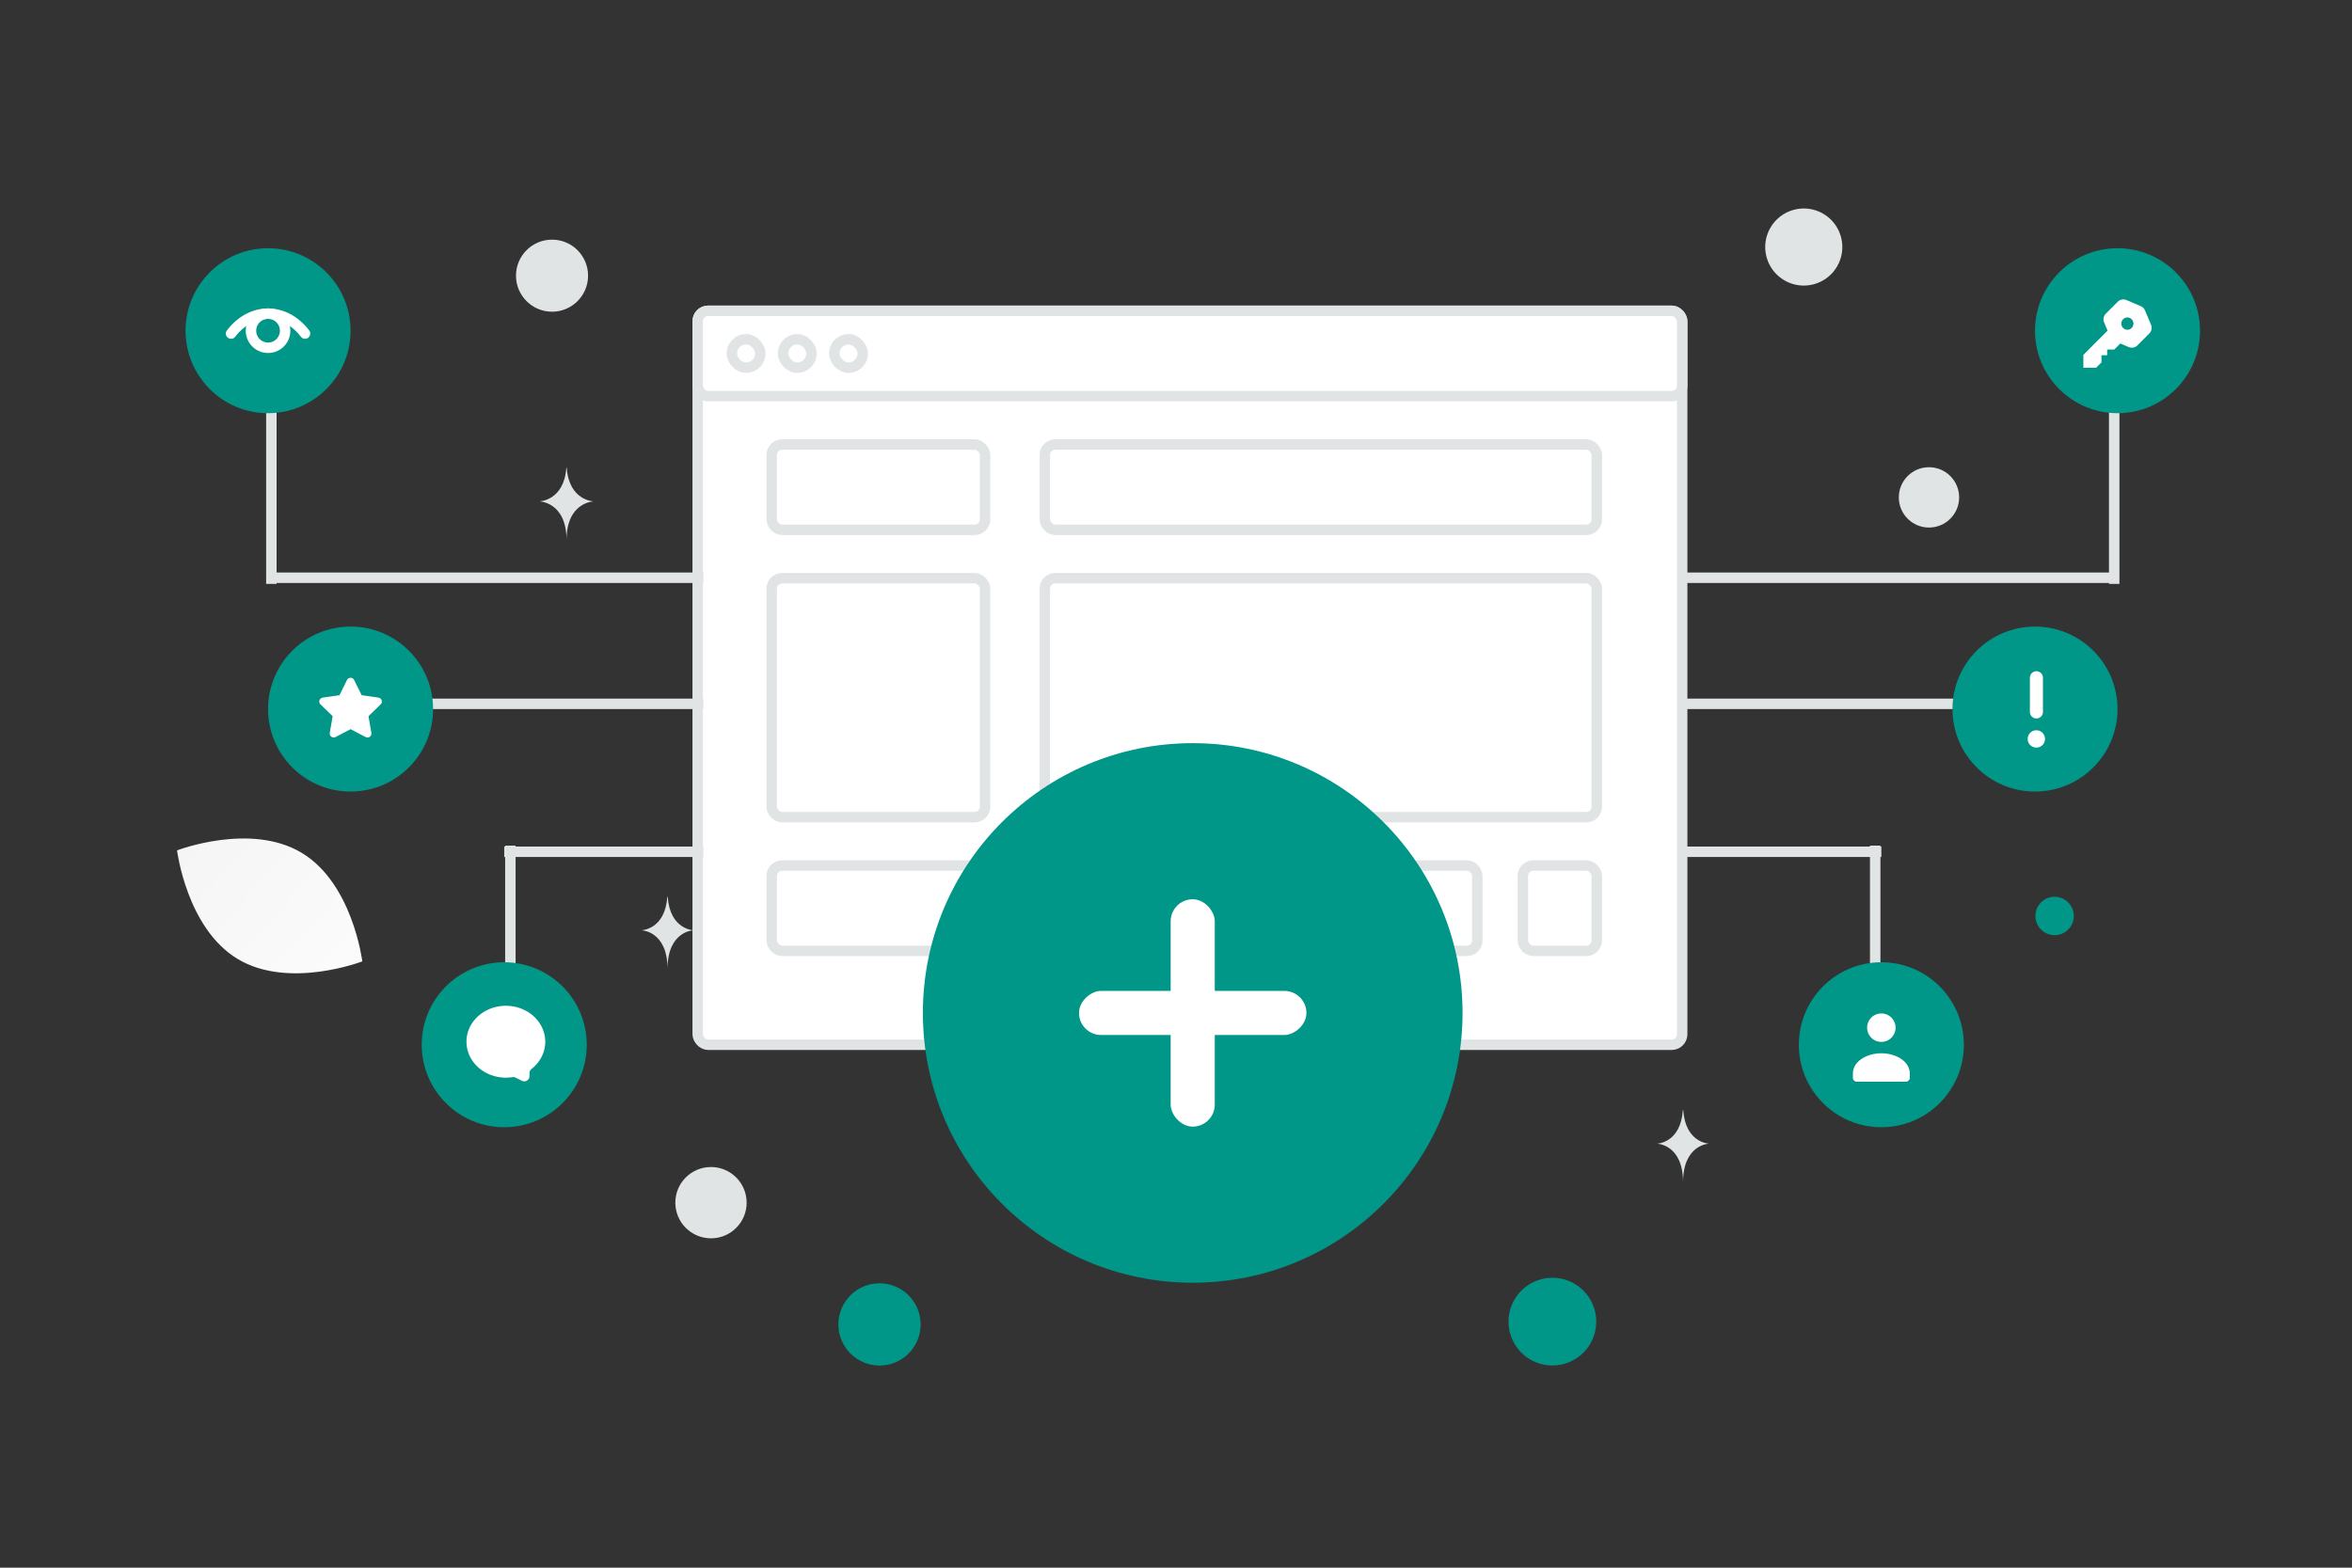 <svg width="900" height="600" viewBox="0 0 900 600" fill="none" xmlns="http://www.w3.org/2000/svg"><rect x="0" y="0" width="900" height="600" fill="#333333" stroke="none"/><path fill="transparent" d="M0 0h900v600H0z"/><path d="M90.992 367.057c19.571 11.73 47.649.887 47.649.887s-3.671-29.857-23.254-41.573c-19.57-11.73-47.637-.9-47.637-.9s3.672 29.856 23.242 41.586z" fill="url(#a)"/><circle cx="594.022" cy="505.827" r="16.791" transform="rotate(180 594.022 505.827)" fill="#009688"/><circle r="15.742" transform="matrix(-1 0 0 1 336.546 506.897)" fill="#009688"/><circle r="7.346" transform="matrix(-1 0 0 1 786.195 350.568)" fill="#009688"/><circle r="9.445" transform="scale(1 -1) rotate(60 498.934 151.59)" fill="#E1E4E5"/><circle r="13.643" transform="matrix(-1 0 0 1 272.061 460.297)" fill="#E1E4E5"/><circle r="11.544" transform="matrix(-1 0 0 1 738.132 190.362)" fill="#E1E4E5"/><circle r="10.366" transform="scale(1 -1) rotate(-75 42.924 -551.638)" fill="#E1E4E5"/><circle r="13.79" transform="matrix(-1 0 0 1 211.238 105.508)" fill="#E1E4E5"/><circle r="14.756" transform="scale(1 -1) rotate(-75 283.503 -497.03)" fill="#E1E4E5"/><path d="M216.707 179.014h.151c.895 12.679 10.324 12.874 10.324 12.874s-10.398.203-10.398 14.853c0-14.65-10.397-14.853-10.397-14.853s9.425-.195 10.32-12.874zm38.646 164.188h.145c.859 12.641 9.912 12.836 9.912 12.836s-9.983.202-9.983 14.809c0-14.607-9.983-14.809-9.983-14.809s9.05-.195 9.909-12.836zm388.598 81.677h.145c.859 12.642 9.912 12.836 9.912 12.836s-9.983.203-9.983 14.809c0-14.606-9.982-14.809-9.982-14.809s9.049-.194 9.908-12.836z" fill="#E1E4E5"/><rect x="266.978" y="118.953" width="376.713" height="280.902" rx="4" fill="#fff" stroke="#E1E4E5" stroke-width="4"/><rect x="266.978" y="118.953" width="376.713" height="32.663" rx="4" fill="#fff" stroke="#E1E4E5" stroke-width="4"/><rect x="280.043" y="129.84" width="10.888" height="10.888" rx="5.444" fill="#fff" stroke="#E1E4E5" stroke-width="4"/><rect x="299.641" y="129.84" width="10.888" height="10.888" rx="5.444" fill="#fff" stroke="#E1E4E5" stroke-width="4"/><rect x="319.239" y="129.84" width="10.888" height="10.888" rx="5.444" fill="#fff" stroke="#E1E4E5" stroke-width="4"/><rect x="295.286" y="170.125" width="81.657" height="32.663" rx="4" fill="#fff" stroke="#E1E4E5" stroke-width="4"/><rect x="399.807" y="170.125" width="211.221" height="32.663" rx="4" fill="#fff" stroke="#E1E4E5" stroke-width="4"/><rect x="295.286" y="331.262" width="81.657" height="32.663" rx="4" fill="#fff" stroke="#E1E4E5" stroke-width="4"/><rect x="399.807" y="331.262" width="28.308" height="32.663" rx="4" fill="#fff" stroke="#E1E4E5" stroke-width="4"/><rect x="445.535" y="331.262" width="28.308" height="32.663" rx="4" fill="#fff" stroke="#E1E4E5" stroke-width="4"/><rect x="491.263" y="331.262" width="28.308" height="32.663" rx="4" fill="#fff" stroke="#E1E4E5" stroke-width="4"/><rect x="536.992" y="331.262" width="28.308" height="32.663" rx="4" fill="#fff" stroke="#E1E4E5" stroke-width="4"/><rect x="582.72" y="331.262" width="28.308" height="32.663" rx="4" fill="#fff" stroke="#E1E4E5" stroke-width="4"/><rect x="295.286" y="221.297" width="81.657" height="91.456" rx="4" fill="#fff" stroke="#E1E4E5" stroke-width="4"/><rect x="399.807" y="221.297" width="211.221" height="91.456" rx="4" fill="#fff" stroke="#E1E4E5" stroke-width="4"/><path stroke="#E1E4E5" stroke-width="4" d="M192.942 325.996h76.213m450.749 0H643.69M145.036 269.38h124.119m498.655 0H643.691m-541.117-48.261h166.581m541.116 0H643.69M195.297 406.387v-82.746m522.252 82.746v-82.746M103.84 140.728v82.746M809.005 140.728v82.746"/><circle cx="102.574" cy="126.574" r="31.574" fill="#009688"/><path d="M88.42 127.663c7.817-10.162 20.491-10.162 28.308 0" stroke="#fff" stroke-width="4" stroke-linecap="round" stroke-linejoin="round"/><path d="M107.193 121.955a6.532 6.532 0 1 1-9.238 9.238 6.532 6.532 0 0 1 9.238-9.238" stroke="#fff" stroke-width="4" stroke-linecap="round" stroke-linejoin="round"/><circle r="31.574" transform="matrix(-1 0 0 1 810.272 126.574)" fill="#009688"/><circle cx="134.148" cy="271.38" r="31.574" fill="#009688"/><path fill-rule="evenodd" clip-rule="evenodd" d="m134.145 279.078 5.75 3.012c1.118.586 2.428-.36 2.213-1.603l-1.098-6.382 4.652-4.516c.906-.88.407-2.415-.846-2.595l-6.426-.931-2.875-5.811c-.558-1.131-2.175-1.131-2.737 0l-2.872 5.811-6.426.931c-1.252.18-1.751 1.715-.845 2.595l4.652 4.516-1.098 6.382c-.215 1.243 1.095 2.189 2.213 1.603l5.749-3.012h-.006z" fill="#fff"/><circle r="31.574" transform="matrix(-1 0 0 1 778.697 271.38)" fill="#009688"/><path d="M779.242 272.469v-13.065m-.003 22.591a.817.817 0 1 0 .007 1.633.817.817 0 0 0-.007-1.633" stroke="#fff" stroke-width="5" stroke-linecap="round" stroke-linejoin="round"/><circle cx="192.942" cy="399.854" r="31.574" fill="#009688"/><path fill-rule="evenodd" clip-rule="evenodd" d="M208.647 398.699c0 4.151-2.014 7.846-5.18 10.36-.517.411-.848 1.021-.848 1.681l-.001 1.127c-.001 1.484-1.561 2.452-2.891 1.791l-2.42-1.202a2.14 2.14 0 0 0-1.271-.186 16.38 16.38 0 0 1-2.465.187c-8.295 0-15.076-6.126-15.076-13.758 0-7.632 6.781-13.758 15.076-13.758 8.295 0 15.076 6.126 15.076 13.758z" fill="#fff"/><circle r="31.574" transform="matrix(-1 0 0 1 719.904 399.854)" fill="#009688"/><path fill-rule="evenodd" clip-rule="evenodd" d="M730.792 410.901v1.554c0 .857-.697 1.553-1.555 1.553h-18.665a1.554 1.554 0 0 1-1.555-1.553v-1.579c0-4.701 5.378-7.755 10.887-7.755s10.888 3.056 10.888 7.755m-7.038-21.404a5.444 5.444 0 1 1-7.7 7.699 5.444 5.444 0 0 1 7.7-7.699zm82.562-253.512v-2.18h2.719l2.309-2.314 3.187 1.357a3.07 3.07 0 0 0 3.378-.658l4.527-4.537a3.092 3.092 0 0 0 .657-3.386l-2.311-5.451a3.075 3.075 0 0 0-1.629-1.632l-5.439-2.316a3.07 3.07 0 0 0-3.378.659l-4.526 4.537a3.089 3.089 0 0 0-.656 3.385l1.319 3.112-9.266 9.287v4.905h4.894l2.04-2.044v-2.726h2.175v.002z" fill="#fff"/><path fill-rule="evenodd" clip-rule="evenodd" d="M814.074 121.495a2.36 2.36 0 0 0-2.352 2.363 2.354 2.354 0 0 0 2.363 2.351 2.358 2.358 0 0 0 0-4.714" fill="#009688"/><circle cx="456.397" cy="387.682" r="103.253" fill="#009688"/><rect x="447.955" y="344.174" width="16.884" height="87.019" rx="8.442" fill="#fff"/><rect x="499.906" y="379.24" width="16.884" height="87.019" rx="8.442" transform="rotate(90 499.906 379.24)" fill="#fff"/><defs><linearGradient id="a" x1="166.726" y1="404.814" x2="9.252" y2="258.5" gradientUnits="userSpaceOnUse"><stop stop-color="#fff"/><stop offset="1" stop-color="#EEE"/></linearGradient></defs></svg>
